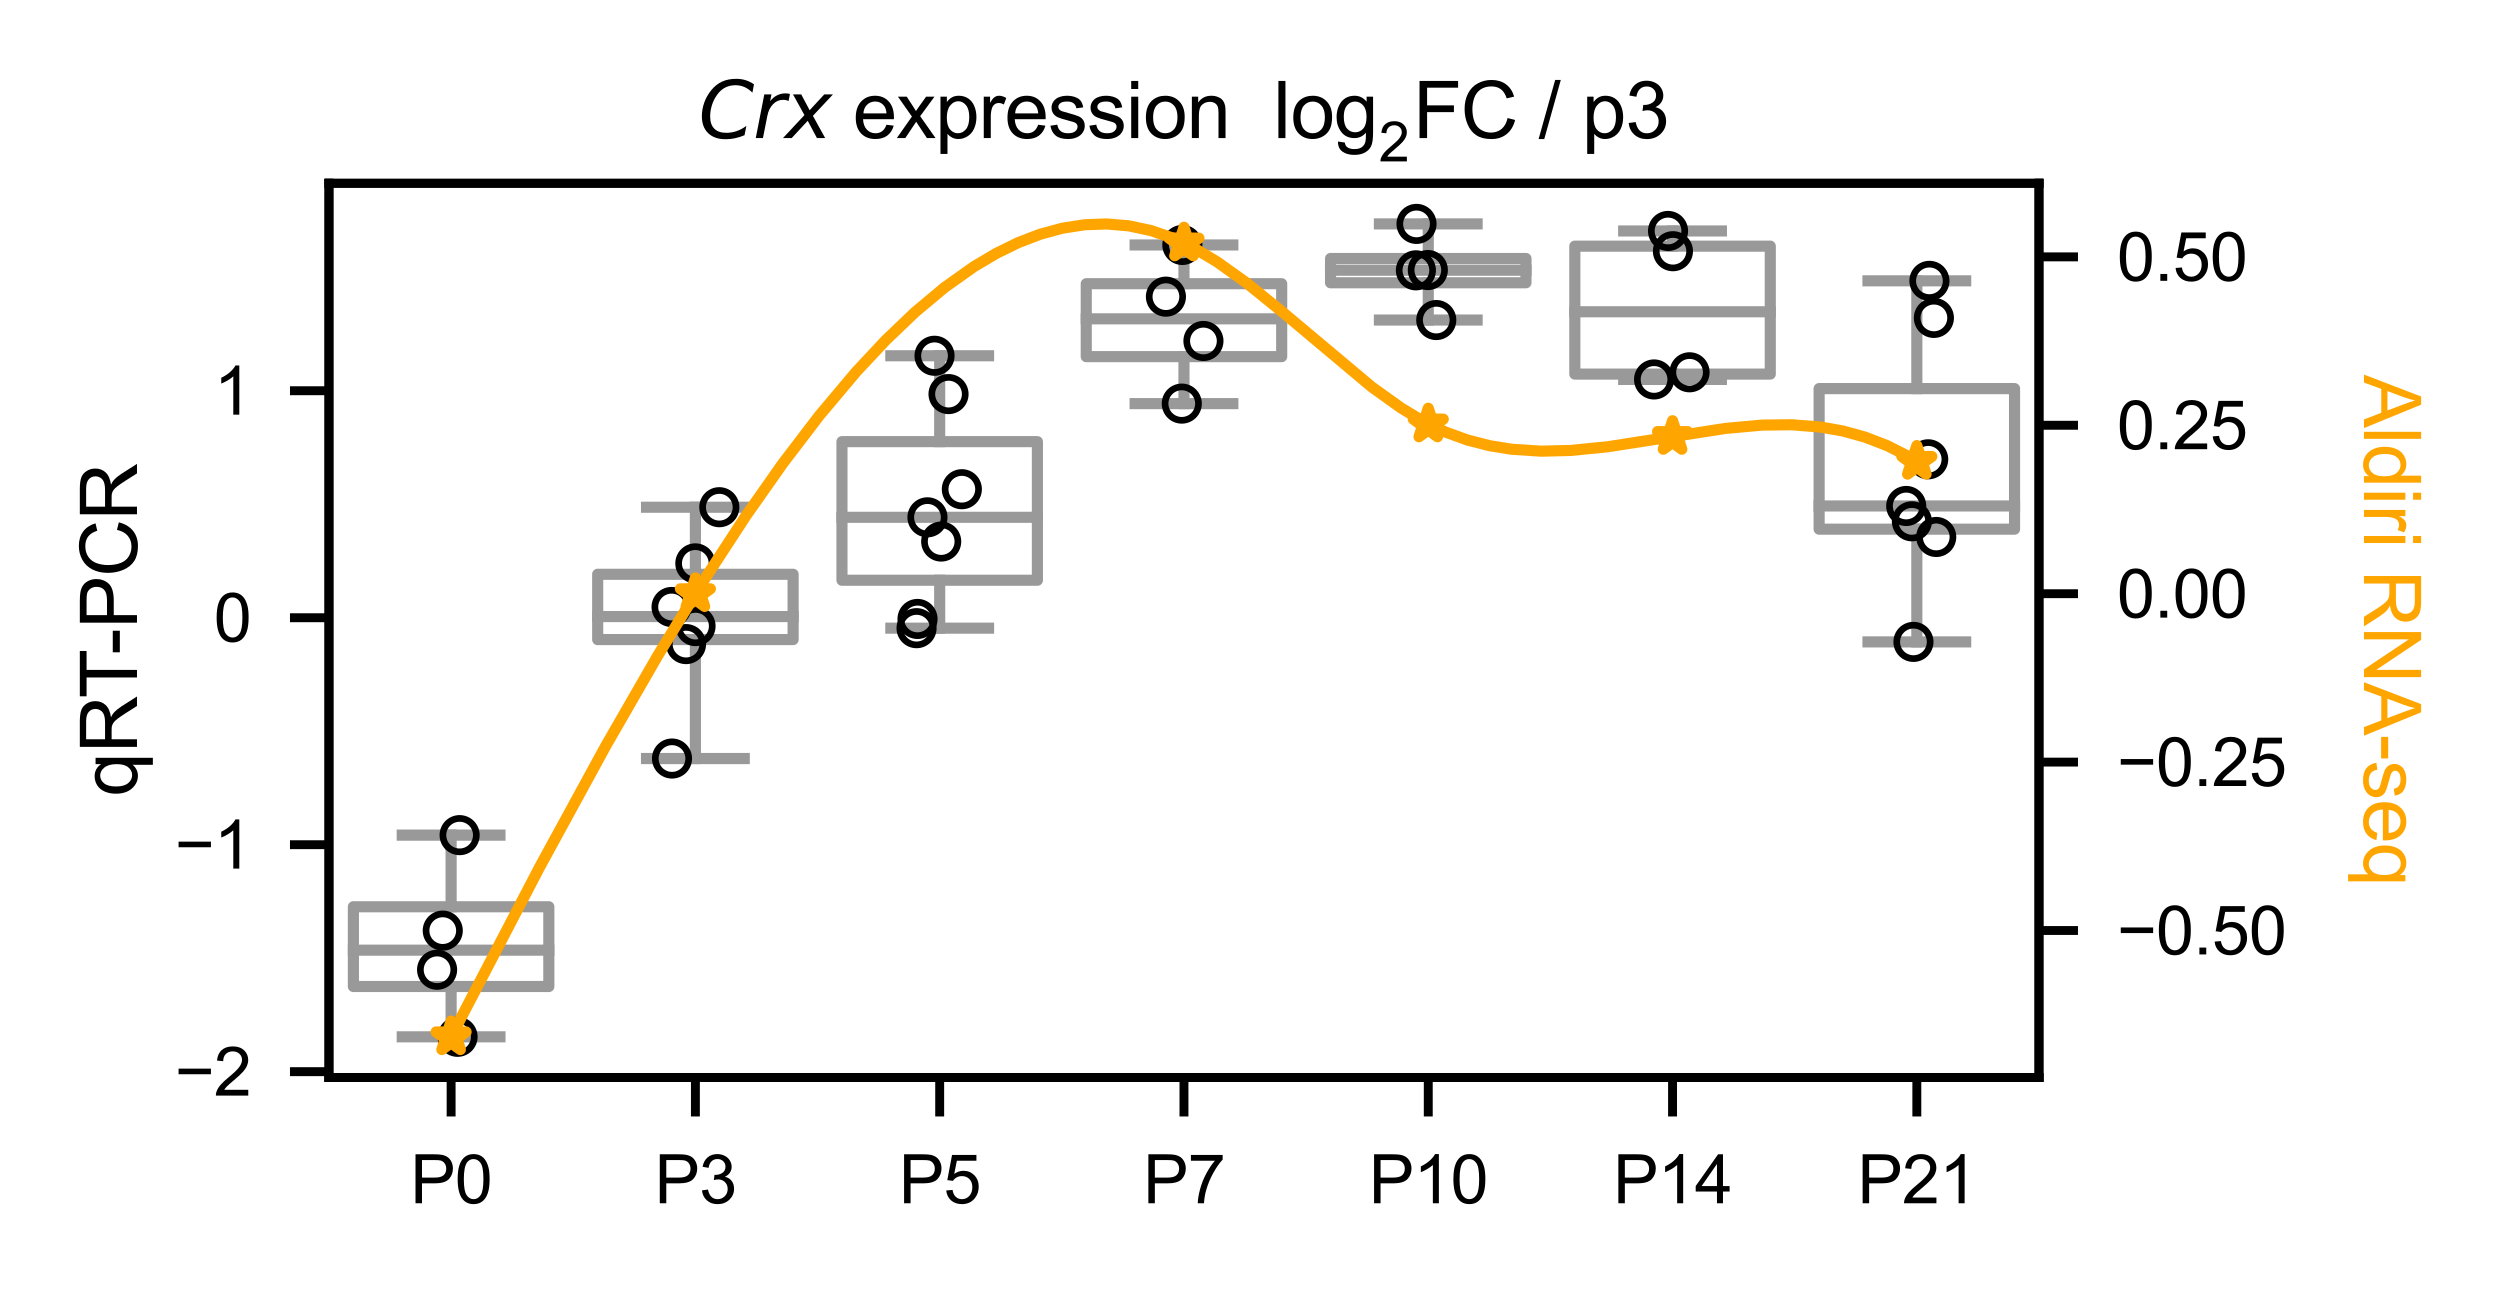 <?xml version="1.0" encoding="utf-8" standalone="no"?>
<!DOCTYPE svg PUBLIC "-//W3C//DTD SVG 1.1//EN"
  "http://www.w3.org/Graphics/SVG/1.1/DTD/svg11.dtd">
<svg xmlns:xlink="http://www.w3.org/1999/xlink" width="224.4pt" height="116.4pt" viewBox="0 0 224.4 116.4" xmlns="http://www.w3.org/2000/svg" version="1.1">
 <defs>
  <style type="text/css">*{stroke-linejoin: round; stroke-linecap: butt}</style>
 </defs>
 <g id="figure_1">
  <g id="patch_1">
   <path d="M 0 116.4 
L 224.4 116.4 
L 224.4 0 
L 0 0 
z
" style="fill: #ffffff"/>
  </g>
  <g id="axes_1">
   <g id="patch_2">
    <path d="M 29.528 96.712 
L 183.019 96.712 
L 183.019 16.45 
L 29.528 16.45 
z
" style="fill: #ffffff"/>
   </g>
   <g id="patch_3">
    <path d="M 31.721 88.55 
L 49.262 88.55 
L 49.262 81.39 
L 31.721 81.39 
L 31.721 88.55 
z
" clip-path="url(#pfcc01d425e)" style="fill: #ffffff; stroke: #999999; stroke-linejoin: miter"/>
   </g>
   <g id="patch_4">
    <path d="M 53.648 57.41 
L 71.19 57.41 
L 71.19 51.548 
L 53.648 51.548 
L 53.648 57.41 
z
" clip-path="url(#pfcc01d425e)" style="fill: #ffffff; stroke: #999999; stroke-linejoin: miter"/>
   </g>
   <g id="patch_5">
    <path d="M 75.575 52.083 
L 93.117 52.083 
L 93.117 39.643 
L 75.575 39.643 
L 75.575 52.083 
z
" clip-path="url(#pfcc01d425e)" style="fill: #ffffff; stroke: #999999; stroke-linejoin: miter"/>
   </g>
   <g id="patch_6">
    <path d="M 97.502 32.012 
L 115.044 32.012 
L 115.044 25.467 
L 97.502 25.467 
L 97.502 32.012 
z
" clip-path="url(#pfcc01d425e)" style="fill: #ffffff; stroke: #999999; stroke-linejoin: miter"/>
   </g>
   <g id="patch_7">
    <path d="M 119.43 25.381 
L 136.971 25.381 
L 136.971 23.204 
L 119.43 23.204 
L 119.43 25.381 
z
" clip-path="url(#pfcc01d425e)" style="fill: #ffffff; stroke: #999999; stroke-linejoin: miter"/>
   </g>
   <g id="patch_8">
    <path d="M 141.357 33.578 
L 158.899 33.578 
L 158.899 22.094 
L 141.357 22.094 
L 141.357 33.578 
z
" clip-path="url(#pfcc01d425e)" style="fill: #ffffff; stroke: #999999; stroke-linejoin: miter"/>
   </g>
   <g id="patch_9">
    <path d="M 163.284 47.496 
L 180.826 47.496 
L 180.826 34.881 
L 163.284 34.881 
L 163.284 47.496 
z
" clip-path="url(#pfcc01d425e)" style="fill: #ffffff; stroke: #999999; stroke-linejoin: miter"/>
   </g>
   <g id="matplotlib.axis_1">
    <g id="xtick_1">
     <g id="line2d_1">
      <defs>
       <path id="m97a12ed0f7" d="M 0 0 
L 0 3.5 
" style="stroke: #000000; stroke-width: 0.8"/>
      </defs>
      <g>
       <use xlink:href="#m97a12ed0f7" x="40.492" y="96.712" style="stroke: #000000; stroke-width: 0.8"/>
      </g>
     </g>
     <g id="text_1">
      <!-- P0 -->
      <g transform="translate(36.822 108.007) scale(0.06 -0.06)">
       <defs>
        <path id="ArialMT-50" d="M 494 0 
L 494 4581 
L 2222 4581 
Q 2678 4581 2919 4538 
Q 3256 4481 3484 4323 
Q 3713 4166 3852 3881 
Q 3991 3597 3991 3256 
Q 3991 2672 3619 2267 
Q 3247 1863 2275 1863 
L 1100 1863 
L 1100 0 
L 494 0 
z
M 1100 2403 
L 2284 2403 
Q 2872 2403 3119 2622 
Q 3366 2841 3366 3238 
Q 3366 3525 3220 3729 
Q 3075 3934 2838 4000 
Q 2684 4041 2272 4041 
L 1100 4041 
L 1100 2403 
z
" transform="scale(0.016)"/>
        <path id="ArialMT-30" d="M 266 2259 
Q 266 3072 433 3567 
Q 600 4063 929 4331 
Q 1259 4600 1759 4600 
Q 2128 4600 2406 4451 
Q 2684 4303 2865 4023 
Q 3047 3744 3150 3342 
Q 3253 2941 3253 2259 
Q 3253 1453 3087 958 
Q 2922 463 2592 192 
Q 2263 -78 1759 -78 
Q 1097 -78 719 397 
Q 266 969 266 2259 
z
M 844 2259 
Q 844 1131 1108 757 
Q 1372 384 1759 384 
Q 2147 384 2411 759 
Q 2675 1134 2675 2259 
Q 2675 3391 2411 3762 
Q 2147 4134 1753 4134 
Q 1366 4134 1134 3806 
Q 844 3388 844 2259 
z
" transform="scale(0.016)"/>
       </defs>
       <use xlink:href="#ArialMT-50"/>
       <use xlink:href="#ArialMT-30" x="66.699"/>
      </g>
     </g>
    </g>
    <g id="xtick_2">
     <g id="line2d_2">
      <g>
       <use xlink:href="#m97a12ed0f7" x="62.419" y="96.712" style="stroke: #000000; stroke-width: 0.8"/>
      </g>
     </g>
     <g id="text_2">
      <!-- P3 -->
      <g transform="translate(58.749 108.007) scale(0.06 -0.06)">
       <defs>
        <path id="ArialMT-33" d="M 269 1209 
L 831 1284 
Q 928 806 1161 595 
Q 1394 384 1728 384 
Q 2125 384 2398 659 
Q 2672 934 2672 1341 
Q 2672 1728 2419 1979 
Q 2166 2231 1775 2231 
Q 1616 2231 1378 2169 
L 1441 2663 
Q 1497 2656 1531 2656 
Q 1891 2656 2178 2843 
Q 2466 3031 2466 3422 
Q 2466 3731 2256 3934 
Q 2047 4138 1716 4138 
Q 1388 4138 1169 3931 
Q 950 3725 888 3313 
L 325 3413 
Q 428 3978 793 4289 
Q 1159 4600 1703 4600 
Q 2078 4600 2393 4439 
Q 2709 4278 2876 4000 
Q 3044 3722 3044 3409 
Q 3044 3113 2884 2869 
Q 2725 2625 2413 2481 
Q 2819 2388 3044 2092 
Q 3269 1797 3269 1353 
Q 3269 753 2831 336 
Q 2394 -81 1725 -81 
Q 1122 -81 723 278 
Q 325 638 269 1209 
z
" transform="scale(0.016)"/>
       </defs>
       <use xlink:href="#ArialMT-50"/>
       <use xlink:href="#ArialMT-33" x="66.699"/>
      </g>
     </g>
    </g>
    <g id="xtick_3">
     <g id="line2d_3">
      <g>
       <use xlink:href="#m97a12ed0f7" x="84.346" y="96.712" style="stroke: #000000; stroke-width: 0.8"/>
      </g>
     </g>
     <g id="text_3">
      <!-- P5 -->
      <g transform="translate(80.677 108.007) scale(0.06 -0.06)">
       <defs>
        <path id="ArialMT-35" d="M 266 1200 
L 856 1250 
Q 922 819 1161 601 
Q 1400 384 1738 384 
Q 2144 384 2425 690 
Q 2706 997 2706 1503 
Q 2706 1984 2436 2262 
Q 2166 2541 1728 2541 
Q 1456 2541 1237 2417 
Q 1019 2294 894 2097 
L 366 2166 
L 809 4519 
L 3088 4519 
L 3088 3981 
L 1259 3981 
L 1013 2750 
Q 1425 3038 1878 3038 
Q 2478 3038 2890 2622 
Q 3303 2206 3303 1553 
Q 3303 931 2941 478 
Q 2500 -78 1738 -78 
Q 1113 -78 717 272 
Q 322 622 266 1200 
z
" transform="scale(0.016)"/>
       </defs>
       <use xlink:href="#ArialMT-50"/>
       <use xlink:href="#ArialMT-35" x="66.699"/>
      </g>
     </g>
    </g>
    <g id="xtick_4">
     <g id="line2d_4">
      <g>
       <use xlink:href="#m97a12ed0f7" x="106.273" y="96.712" style="stroke: #000000; stroke-width: 0.8"/>
      </g>
     </g>
     <g id="text_4">
      <!-- P7 -->
      <g transform="translate(102.604 108.007) scale(0.06 -0.06)">
       <defs>
        <path id="ArialMT-37" d="M 303 3981 
L 303 4522 
L 3269 4522 
L 3269 4084 
Q 2831 3619 2401 2847 
Q 1972 2075 1738 1259 
Q 1569 684 1522 0 
L 944 0 
Q 953 541 1156 1306 
Q 1359 2072 1739 2783 
Q 2119 3494 2547 3981 
L 303 3981 
z
" transform="scale(0.016)"/>
       </defs>
       <use xlink:href="#ArialMT-50"/>
       <use xlink:href="#ArialMT-37" x="66.699"/>
      </g>
     </g>
    </g>
    <g id="xtick_5">
     <g id="line2d_5">
      <g>
       <use xlink:href="#m97a12ed0f7" x="128.201" y="96.712" style="stroke: #000000; stroke-width: 0.8"/>
      </g>
     </g>
     <g id="text_5">
      <!-- P10 -->
      <g transform="translate(122.863 108.007) scale(0.06 -0.06)">
       <defs>
        <path id="ArialMT-31" d="M 2384 0 
L 1822 0 
L 1822 3584 
Q 1619 3391 1289 3197 
Q 959 3003 697 2906 
L 697 3450 
Q 1169 3672 1522 3987 
Q 1875 4303 2022 4600 
L 2384 4600 
L 2384 0 
z
" transform="scale(0.016)"/>
       </defs>
       <use xlink:href="#ArialMT-50"/>
       <use xlink:href="#ArialMT-31" x="66.699"/>
       <use xlink:href="#ArialMT-30" x="122.314"/>
      </g>
     </g>
    </g>
    <g id="xtick_6">
     <g id="line2d_6">
      <g>
       <use xlink:href="#m97a12ed0f7" x="150.128" y="96.712" style="stroke: #000000; stroke-width: 0.8"/>
      </g>
     </g>
     <g id="text_6">
      <!-- P14 -->
      <g transform="translate(144.79 108.007) scale(0.06 -0.06)">
       <defs>
        <path id="ArialMT-34" d="M 2069 0 
L 2069 1097 
L 81 1097 
L 81 1613 
L 2172 4581 
L 2631 4581 
L 2631 1613 
L 3250 1613 
L 3250 1097 
L 2631 1097 
L 2631 0 
L 2069 0 
z
M 2069 1613 
L 2069 3678 
L 634 1613 
L 2069 1613 
z
" transform="scale(0.016)"/>
       </defs>
       <use xlink:href="#ArialMT-50"/>
       <use xlink:href="#ArialMT-31" x="66.699"/>
       <use xlink:href="#ArialMT-34" x="122.314"/>
      </g>
     </g>
    </g>
    <g id="xtick_7">
     <g id="line2d_7">
      <g>
       <use xlink:href="#m97a12ed0f7" x="172.055" y="96.712" style="stroke: #000000; stroke-width: 0.8"/>
      </g>
     </g>
     <g id="text_7">
      <!-- P21 -->
      <g transform="translate(166.717 108.007) scale(0.06 -0.06)">
       <defs>
        <path id="ArialMT-32" d="M 3222 541 
L 3222 0 
L 194 0 
Q 188 203 259 391 
Q 375 700 629 1000 
Q 884 1300 1366 1694 
Q 2113 2306 2375 2664 
Q 2638 3022 2638 3341 
Q 2638 3675 2398 3904 
Q 2159 4134 1775 4134 
Q 1369 4134 1125 3890 
Q 881 3647 878 3216 
L 300 3275 
Q 359 3922 746 4261 
Q 1134 4600 1788 4600 
Q 2447 4600 2831 4234 
Q 3216 3869 3216 3328 
Q 3216 3053 3103 2787 
Q 2991 2522 2730 2228 
Q 2469 1934 1863 1422 
Q 1356 997 1212 845 
Q 1069 694 975 541 
L 3222 541 
z
" transform="scale(0.016)"/>
       </defs>
       <use xlink:href="#ArialMT-50"/>
       <use xlink:href="#ArialMT-32" x="66.699"/>
       <use xlink:href="#ArialMT-31" x="122.314"/>
      </g>
     </g>
    </g>
   </g>
   <g id="matplotlib.axis_2">
    <g id="ytick_1">
     <g id="line2d_8">
      <defs>
       <path id="m5be7721375" d="M 0 0 
L -3.5 0 
" style="stroke: #000000; stroke-width: 0.8"/>
      </defs>
      <g>
       <use xlink:href="#m5be7721375" x="29.528" y="96.193" style="stroke: #000000; stroke-width: 0.8"/>
      </g>
     </g>
     <g id="text_8">
      <!-- −2 -->
      <g transform="translate(15.687 98.341) scale(0.06 -0.06)">
       <defs>
        <path id="ArialMT-2212" d="M 3381 1997 
L 356 1997 
L 356 2522 
L 3381 2522 
L 3381 1997 
z
" transform="scale(0.016)"/>
       </defs>
       <use xlink:href="#ArialMT-2212"/>
       <use xlink:href="#ArialMT-32" x="58.398"/>
      </g>
     </g>
    </g>
    <g id="ytick_2">
     <g id="line2d_9">
      <g>
       <use xlink:href="#m5be7721375" x="29.528" y="75.82" style="stroke: #000000; stroke-width: 0.8"/>
      </g>
     </g>
     <g id="text_9">
      <!-- −1 -->
      <g transform="translate(15.687 77.967) scale(0.06 -0.06)">
       <use xlink:href="#ArialMT-2212"/>
       <use xlink:href="#ArialMT-31" x="58.398"/>
      </g>
     </g>
    </g>
    <g id="ytick_3">
     <g id="line2d_10">
      <g>
       <use xlink:href="#m5be7721375" x="29.528" y="55.446" style="stroke: #000000; stroke-width: 0.8"/>
      </g>
     </g>
     <g id="text_10">
      <!-- 0 -->
      <g transform="translate(19.191 57.594) scale(0.06 -0.06)">
       <use xlink:href="#ArialMT-30"/>
      </g>
     </g>
    </g>
    <g id="ytick_4">
     <g id="line2d_11">
      <g>
       <use xlink:href="#m5be7721375" x="29.528" y="35.073" style="stroke: #000000; stroke-width: 0.8"/>
      </g>
     </g>
     <g id="text_11">
      <!-- 1 -->
      <g transform="translate(19.191 37.22) scale(0.06 -0.06)">
       <use xlink:href="#ArialMT-31"/>
      </g>
     </g>
    </g>
    <g id="text_12">
     <!-- qRT-PCR -->
     <g transform="translate(12.296 71.494) rotate(-90) scale(0.07 -0.07)">
      <defs>
       <path id="ArialMT-71" d="M 2538 -1272 
L 2538 353 
Q 2406 169 2170 47 
Q 1934 -75 1669 -75 
Q 1078 -75 651 397 
Q 225 869 225 1691 
Q 225 2191 398 2587 
Q 572 2984 901 3189 
Q 1231 3394 1625 3394 
Q 2241 3394 2594 2875 
L 2594 3319 
L 3100 3319 
L 3100 -1272 
L 2538 -1272 
z
M 803 1669 
Q 803 1028 1072 708 
Q 1341 388 1716 388 
Q 2075 388 2334 692 
Q 2594 997 2594 1619 
Q 2594 2281 2320 2615 
Q 2047 2950 1678 2950 
Q 1313 2950 1058 2639 
Q 803 2328 803 1669 
z
" transform="scale(0.016)"/>
       <path id="ArialMT-52" d="M 503 0 
L 503 4581 
L 2534 4581 
Q 3147 4581 3465 4457 
Q 3784 4334 3975 4021 
Q 4166 3709 4166 3331 
Q 4166 2844 3850 2509 
Q 3534 2175 2875 2084 
Q 3116 1969 3241 1856 
Q 3506 1613 3744 1247 
L 4541 0 
L 3778 0 
L 3172 953 
Q 2906 1366 2734 1584 
Q 2563 1803 2427 1890 
Q 2291 1978 2150 2013 
Q 2047 2034 1813 2034 
L 1109 2034 
L 1109 0 
L 503 0 
z
M 1109 2559 
L 2413 2559 
Q 2828 2559 3062 2645 
Q 3297 2731 3419 2920 
Q 3541 3109 3541 3331 
Q 3541 3656 3305 3865 
Q 3069 4075 2559 4075 
L 1109 4075 
L 1109 2559 
z
" transform="scale(0.016)"/>
       <path id="ArialMT-54" d="M 1659 0 
L 1659 4041 
L 150 4041 
L 150 4581 
L 3781 4581 
L 3781 4041 
L 2266 4041 
L 2266 0 
L 1659 0 
z
" transform="scale(0.016)"/>
       <path id="ArialMT-2d" d="M 203 1375 
L 203 1941 
L 1931 1941 
L 1931 1375 
L 203 1375 
z
" transform="scale(0.016)"/>
       <path id="ArialMT-43" d="M 3763 1606 
L 4369 1453 
Q 4178 706 3683 314 
Q 3188 -78 2472 -78 
Q 1731 -78 1267 223 
Q 803 525 561 1097 
Q 319 1669 319 2325 
Q 319 3041 592 3573 
Q 866 4106 1370 4382 
Q 1875 4659 2481 4659 
Q 3169 4659 3637 4309 
Q 4106 3959 4291 3325 
L 3694 3184 
Q 3534 3684 3231 3912 
Q 2928 4141 2469 4141 
Q 1941 4141 1586 3887 
Q 1231 3634 1087 3207 
Q 944 2781 944 2328 
Q 944 1744 1114 1308 
Q 1284 872 1643 656 
Q 2003 441 2422 441 
Q 2931 441 3284 734 
Q 3638 1028 3763 1606 
z
" transform="scale(0.016)"/>
      </defs>
      <use xlink:href="#ArialMT-71"/>
      <use xlink:href="#ArialMT-52" x="55.615"/>
      <use xlink:href="#ArialMT-54" x="126.082"/>
      <use xlink:href="#ArialMT-2d" x="181.666"/>
      <use xlink:href="#ArialMT-50" x="214.967"/>
      <use xlink:href="#ArialMT-43" x="281.666"/>
      <use xlink:href="#ArialMT-52" x="353.883"/>
     </g>
    </g>
   </g>
   <g id="line2d_12">
    <path d="M 40.492 88.55 
L 40.492 93.064 
" clip-path="url(#pfcc01d425e)" style="fill: none; stroke: #999999; stroke-linecap: square"/>
   </g>
   <g id="line2d_13">
    <path d="M 40.492 81.39 
L 40.492 74.962 
" clip-path="url(#pfcc01d425e)" style="fill: none; stroke: #999999; stroke-linecap: square"/>
   </g>
   <g id="line2d_14">
    <path d="M 36.106 93.064 
L 44.877 93.064 
" clip-path="url(#pfcc01d425e)" style="fill: none; stroke: #999999; stroke-linecap: square"/>
   </g>
   <g id="line2d_15">
    <path d="M 36.106 74.962 
L 44.877 74.962 
" clip-path="url(#pfcc01d425e)" style="fill: none; stroke: #999999; stroke-linecap: square"/>
   </g>
   <g id="line2d_16"/>
   <g id="line2d_17">
    <path d="M 62.419 57.41 
L 62.419 68.086 
" clip-path="url(#pfcc01d425e)" style="fill: none; stroke: #999999; stroke-linecap: square"/>
   </g>
   <g id="line2d_18">
    <path d="M 62.419 51.548 
L 62.419 45.527 
" clip-path="url(#pfcc01d425e)" style="fill: none; stroke: #999999; stroke-linecap: square"/>
   </g>
   <g id="line2d_19">
    <path d="M 58.033 68.086 
L 66.804 68.086 
" clip-path="url(#pfcc01d425e)" style="fill: none; stroke: #999999; stroke-linecap: square"/>
   </g>
   <g id="line2d_20">
    <path d="M 58.033 45.527 
L 66.804 45.527 
" clip-path="url(#pfcc01d425e)" style="fill: none; stroke: #999999; stroke-linecap: square"/>
   </g>
   <g id="line2d_21"/>
   <g id="line2d_22">
    <path d="M 84.346 52.083 
L 84.346 56.385 
" clip-path="url(#pfcc01d425e)" style="fill: none; stroke: #999999; stroke-linecap: square"/>
   </g>
   <g id="line2d_23">
    <path d="M 84.346 39.643 
L 84.346 31.934 
" clip-path="url(#pfcc01d425e)" style="fill: none; stroke: #999999; stroke-linecap: square"/>
   </g>
   <g id="line2d_24">
    <path d="M 79.961 56.385 
L 88.731 56.385 
" clip-path="url(#pfcc01d425e)" style="fill: none; stroke: #999999; stroke-linecap: square"/>
   </g>
   <g id="line2d_25">
    <path d="M 79.961 31.934 
L 88.731 31.934 
" clip-path="url(#pfcc01d425e)" style="fill: none; stroke: #999999; stroke-linecap: square"/>
   </g>
   <g id="line2d_26"/>
   <g id="line2d_27">
    <path d="M 106.273 32.012 
L 106.273 36.228 
" clip-path="url(#pfcc01d425e)" style="fill: none; stroke: #999999; stroke-linecap: square"/>
   </g>
   <g id="line2d_28">
    <path d="M 106.273 25.467 
L 106.273 21.987 
" clip-path="url(#pfcc01d425e)" style="fill: none; stroke: #999999; stroke-linecap: square"/>
   </g>
   <g id="line2d_29">
    <path d="M 101.888 36.228 
L 110.659 36.228 
" clip-path="url(#pfcc01d425e)" style="fill: none; stroke: #999999; stroke-linecap: square"/>
   </g>
   <g id="line2d_30">
    <path d="M 101.888 21.987 
L 110.659 21.987 
" clip-path="url(#pfcc01d425e)" style="fill: none; stroke: #999999; stroke-linecap: square"/>
   </g>
   <g id="line2d_31"/>
   <g id="line2d_32">
    <path d="M 128.201 25.381 
L 128.201 28.727 
" clip-path="url(#pfcc01d425e)" style="fill: none; stroke: #999999; stroke-linecap: square"/>
   </g>
   <g id="line2d_33">
    <path d="M 128.201 23.204 
L 128.201 20.098 
" clip-path="url(#pfcc01d425e)" style="fill: none; stroke: #999999; stroke-linecap: square"/>
   </g>
   <g id="line2d_34">
    <path d="M 123.815 28.727 
L 132.586 28.727 
" clip-path="url(#pfcc01d425e)" style="fill: none; stroke: #999999; stroke-linecap: square"/>
   </g>
   <g id="line2d_35">
    <path d="M 123.815 20.098 
L 132.586 20.098 
" clip-path="url(#pfcc01d425e)" style="fill: none; stroke: #999999; stroke-linecap: square"/>
   </g>
   <g id="line2d_36"/>
   <g id="line2d_37">
    <path d="M 150.128 33.578 
L 150.128 34.06 
" clip-path="url(#pfcc01d425e)" style="fill: none; stroke: #999999; stroke-linecap: square"/>
   </g>
   <g id="line2d_38">
    <path d="M 150.128 22.094 
L 150.128 20.731 
" clip-path="url(#pfcc01d425e)" style="fill: none; stroke: #999999; stroke-linecap: square"/>
   </g>
   <g id="line2d_39">
    <path d="M 145.742 34.06 
L 154.513 34.06 
" clip-path="url(#pfcc01d425e)" style="fill: none; stroke: #999999; stroke-linecap: square"/>
   </g>
   <g id="line2d_40">
    <path d="M 145.742 20.731 
L 154.513 20.731 
" clip-path="url(#pfcc01d425e)" style="fill: none; stroke: #999999; stroke-linecap: square"/>
   </g>
   <g id="line2d_41"/>
   <g id="line2d_42">
    <path d="M 172.055 47.496 
L 172.055 57.616 
" clip-path="url(#pfcc01d425e)" style="fill: none; stroke: #999999; stroke-linecap: square"/>
   </g>
   <g id="line2d_43">
    <path d="M 172.055 34.881 
L 172.055 25.21 
" clip-path="url(#pfcc01d425e)" style="fill: none; stroke: #999999; stroke-linecap: square"/>
   </g>
   <g id="line2d_44">
    <path d="M 167.67 57.616 
L 176.44 57.616 
" clip-path="url(#pfcc01d425e)" style="fill: none; stroke: #999999; stroke-linecap: square"/>
   </g>
   <g id="line2d_45">
    <path d="M 167.67 25.21 
L 176.44 25.21 
" clip-path="url(#pfcc01d425e)" style="fill: none; stroke: #999999; stroke-linecap: square"/>
   </g>
   <g id="line2d_46"/>
   <g id="line2d_47">
    <path d="M 31.721 85.289 
L 49.262 85.289 
" clip-path="url(#pfcc01d425e)" style="fill: none; stroke: #999999; stroke-linecap: square"/>
   </g>
   <g id="line2d_48">
    <path d="M 53.648 55.341 
L 71.19 55.341 
" clip-path="url(#pfcc01d425e)" style="fill: none; stroke: #999999; stroke-linecap: square"/>
   </g>
   <g id="line2d_49">
    <path d="M 75.575 46.435 
L 93.117 46.435 
" clip-path="url(#pfcc01d425e)" style="fill: none; stroke: #999999; stroke-linecap: square"/>
   </g>
   <g id="line2d_50">
    <path d="M 97.502 28.617 
L 115.044 28.617 
" clip-path="url(#pfcc01d425e)" style="fill: none; stroke: #999999; stroke-linecap: square"/>
   </g>
   <g id="line2d_51">
    <path d="M 119.43 24.253 
L 136.971 24.253 
" clip-path="url(#pfcc01d425e)" style="fill: none; stroke: #999999; stroke-linecap: square"/>
   </g>
   <g id="line2d_52">
    <path d="M 141.357 27.983 
L 158.899 27.983 
" clip-path="url(#pfcc01d425e)" style="fill: none; stroke: #999999; stroke-linecap: square"/>
   </g>
   <g id="line2d_53">
    <path d="M 163.284 45.417 
L 180.826 45.417 
" clip-path="url(#pfcc01d425e)" style="fill: none; stroke: #999999; stroke-linecap: square"/>
   </g>
   <g id="patch_10">
    <path d="M 29.528 96.712 
L 29.528 16.45 
" style="fill: none; stroke: #000000; stroke-width: 0.8; stroke-linejoin: miter; stroke-linecap: square"/>
   </g>
   <g id="patch_11">
    <path d="M 183.019 96.712 
L 183.019 16.45 
" style="fill: none; stroke: #000000; stroke-width: 0.8; stroke-linejoin: miter; stroke-linecap: square"/>
   </g>
   <g id="patch_12">
    <path d="M 29.528 96.712 
L 183.019 96.712 
" style="fill: none; stroke: #000000; stroke-width: 0.8; stroke-linejoin: miter; stroke-linecap: square"/>
   </g>
   <g id="patch_13">
    <path d="M 29.528 16.45 
L 183.019 16.45 
" style="fill: none; stroke: #000000; stroke-width: 0.8; stroke-linejoin: miter; stroke-linecap: square"/>
   </g>
   <g id="PathCollection_1">
    <defs>
     <path id="C0_0_fa7afa9167" d="M 0 1.5 
C 0.398 1.5 0.779 1.342 1.061 1.061 
C 1.342 0.779 1.5 0.398 1.5 -0 
C 1.5 -0.398 1.342 -0.779 1.061 -1.061 
C 0.779 -1.342 0.398 -1.5 0 -1.5 
C -0.398 -1.5 -0.779 -1.342 -1.061 -1.061 
C -1.342 -0.779 -1.5 -0.398 -1.5 0 
C -1.5 0.398 -1.342 0.779 -1.061 1.061 
C -0.779 1.342 -0.398 1.5 0 1.5 
z
"/>
    </defs>
    <g clip-path="url(#pfcc01d425e)">
     <use xlink:href="#C0_0_fa7afa9167" x="41.07" y="93.064" style="fill: none; stroke: #000000; stroke-width: 0.6"/>
    </g>
    <g clip-path="url(#pfcc01d425e)">
     <use xlink:href="#C0_0_fa7afa9167" x="39.742" y="83.533" style="fill: none; stroke: #000000; stroke-width: 0.6"/>
    </g>
    <g clip-path="url(#pfcc01d425e)">
     <use xlink:href="#C0_0_fa7afa9167" x="39.233" y="87.045" style="fill: none; stroke: #000000; stroke-width: 0.6"/>
    </g>
    <g clip-path="url(#pfcc01d425e)">
     <use xlink:href="#C0_0_fa7afa9167" x="41.256" y="74.962" style="fill: none; stroke: #000000; stroke-width: 0.6"/>
    </g>
   </g>
   <g id="PathCollection_2">
    <defs>
     <path id="C1_0_bff89dbbb6" d="M 0 1.5 
C 0.398 1.5 0.779 1.342 1.061 1.061 
C 1.342 0.779 1.5 0.398 1.5 -0 
C 1.5 -0.398 1.342 -0.779 1.061 -1.061 
C 0.779 -1.342 0.398 -1.5 0 -1.5 
C -0.398 -1.5 -0.779 -1.342 -1.061 -1.061 
C -1.342 -0.779 -1.5 -0.398 -1.5 0 
C -1.5 0.398 -1.342 0.779 -1.061 1.061 
C -0.779 1.342 -0.398 1.5 0 1.5 
z
"/>
    </defs>
    <g clip-path="url(#pfcc01d425e)">
     <use xlink:href="#C1_0_bff89dbbb6" x="62.432" y="56.199" style="fill: none; stroke: #000000; stroke-width: 0.6"/>
    </g>
    <g clip-path="url(#pfcc01d425e)">
     <use xlink:href="#C1_0_bff89dbbb6" x="61.579" y="57.814" style="fill: none; stroke: #000000; stroke-width: 0.6"/>
    </g>
    <g clip-path="url(#pfcc01d425e)">
     <use xlink:href="#C1_0_bff89dbbb6" x="64.566" y="45.527" style="fill: none; stroke: #000000; stroke-width: 0.6"/>
    </g>
    <g clip-path="url(#pfcc01d425e)">
     <use xlink:href="#C1_0_bff89dbbb6" x="60.28" y="54.484" style="fill: none; stroke: #000000; stroke-width: 0.6"/>
    </g>
    <g clip-path="url(#pfcc01d425e)">
     <use xlink:href="#C1_0_bff89dbbb6" x="60.319" y="68.086" style="fill: none; stroke: #000000; stroke-width: 0.6"/>
    </g>
    <g clip-path="url(#pfcc01d425e)">
     <use xlink:href="#C1_0_bff89dbbb6" x="62.414" y="50.569" style="fill: none; stroke: #000000; stroke-width: 0.6"/>
    </g>
   </g>
   <g id="PathCollection_3">
    <defs>
     <path id="C2_0_066b9e21b5" d="M 0 1.5 
C 0.398 1.5 0.779 1.342 1.061 1.061 
C 1.342 0.779 1.5 0.398 1.5 -0 
C 1.5 -0.398 1.342 -0.779 1.061 -1.061 
C 0.779 -1.342 0.398 -1.5 0 -1.5 
C -0.398 -1.5 -0.779 -1.342 -1.061 -1.061 
C -1.342 -0.779 -1.5 -0.398 -1.5 0 
C -1.5 0.398 -1.342 0.779 -1.061 1.061 
C -0.779 1.342 -0.398 1.5 0 1.5 
z
"/>
    </defs>
    <g clip-path="url(#pfcc01d425e)">
     <use xlink:href="#C2_0_066b9e21b5" x="82.27" y="56.385" style="fill: none; stroke: #000000; stroke-width: 0.6"/>
    </g>
    <g clip-path="url(#pfcc01d425e)">
     <use xlink:href="#C2_0_066b9e21b5" x="84.481" y="48.609" style="fill: none; stroke: #000000; stroke-width: 0.6"/>
    </g>
    <g clip-path="url(#pfcc01d425e)">
     <use xlink:href="#C2_0_066b9e21b5" x="82.357" y="55.557" style="fill: none; stroke: #000000; stroke-width: 0.6"/>
    </g>
    <g clip-path="url(#pfcc01d425e)">
     <use xlink:href="#C2_0_066b9e21b5" x="83.883" y="31.934" style="fill: none; stroke: #000000; stroke-width: 0.6"/>
    </g>
    <g clip-path="url(#pfcc01d425e)">
     <use xlink:href="#C2_0_066b9e21b5" x="85.14" y="35.374" style="fill: none; stroke: #000000; stroke-width: 0.6"/>
    </g>
    <g clip-path="url(#pfcc01d425e)">
     <use xlink:href="#C2_0_066b9e21b5" x="83.249" y="46.435" style="fill: none; stroke: #000000; stroke-width: 0.6"/>
    </g>
    <g clip-path="url(#pfcc01d425e)">
     <use xlink:href="#C2_0_066b9e21b5" x="86.335" y="43.912" style="fill: none; stroke: #000000; stroke-width: 0.6"/>
    </g>
   </g>
   <g id="PathCollection_4">
    <defs>
     <path id="C3_0_7bd47a10bf" d="M 0 1.5 
C 0.398 1.5 0.779 1.342 1.061 1.061 
C 1.342 0.779 1.5 0.398 1.5 -0 
C 1.5 -0.398 1.342 -0.779 1.061 -1.061 
C 0.779 -1.342 0.398 -1.5 0 -1.5 
C -0.398 -1.5 -0.779 -1.342 -1.061 -1.061 
C -1.342 -0.779 -1.5 -0.398 -1.5 0 
C -1.5 0.398 -1.342 0.779 -1.061 1.061 
C -0.779 1.342 -0.398 1.5 0 1.5 
z
"/>
    </defs>
    <g clip-path="url(#pfcc01d425e)">
     <use xlink:href="#C3_0_7bd47a10bf" x="104.653" y="26.628" style="fill: none; stroke: #000000; stroke-width: 0.6"/>
    </g>
    <g clip-path="url(#pfcc01d425e)">
     <use xlink:href="#C3_0_7bd47a10bf" x="106.128" y="21.987" style="fill: none; stroke: #000000; stroke-width: 0.6"/>
    </g>
    <g clip-path="url(#pfcc01d425e)">
     <use xlink:href="#C3_0_7bd47a10bf" x="106.077" y="36.228" style="fill: none; stroke: #000000; stroke-width: 0.6"/>
    </g>
    <g clip-path="url(#pfcc01d425e)">
     <use xlink:href="#C3_0_7bd47a10bf" x="108.021" y="30.606" style="fill: none; stroke: #000000; stroke-width: 0.6"/>
    </g>
   </g>
   <g id="PathCollection_5">
    <defs>
     <path id="C4_0_464f9d68fc" d="M 0 1.5 
C 0.398 1.5 0.779 1.342 1.061 1.061 
C 1.342 0.779 1.5 0.398 1.5 -0 
C 1.5 -0.398 1.342 -0.779 1.061 -1.061 
C 0.779 -1.342 0.398 -1.5 0 -1.5 
C -0.398 -1.5 -0.779 -1.342 -1.061 -1.061 
C -1.342 -0.779 -1.5 -0.398 -1.5 0 
C -1.5 0.398 -1.342 0.779 -1.061 1.061 
C -0.779 1.342 -0.398 1.5 0 1.5 
z
"/>
    </defs>
    <g clip-path="url(#pfcc01d425e)">
     <use xlink:href="#C4_0_464f9d68fc" x="128.919" y="28.727" style="fill: none; stroke: #000000; stroke-width: 0.6"/>
    </g>
    <g clip-path="url(#pfcc01d425e)">
     <use xlink:href="#C4_0_464f9d68fc" x="128.162" y="24.24" style="fill: none; stroke: #000000; stroke-width: 0.6"/>
    </g>
    <g clip-path="url(#pfcc01d425e)">
     <use xlink:href="#C4_0_464f9d68fc" x="127.091" y="24.265" style="fill: none; stroke: #000000; stroke-width: 0.6"/>
    </g>
    <g clip-path="url(#pfcc01d425e)">
     <use xlink:href="#C4_0_464f9d68fc" x="127.147" y="20.098" style="fill: none; stroke: #000000; stroke-width: 0.6"/>
    </g>
   </g>
   <g id="PathCollection_6">
    <defs>
     <path id="C5_0_4714890517" d="M 0 1.5 
C 0.398 1.5 0.779 1.342 1.061 1.061 
C 1.342 0.779 1.5 0.398 1.5 -0 
C 1.5 -0.398 1.342 -0.779 1.061 -1.061 
C 0.779 -1.342 0.398 -1.5 0 -1.5 
C -0.398 -1.5 -0.779 -1.342 -1.061 -1.061 
C -1.342 -0.779 -1.5 -0.398 -1.5 0 
C -1.5 0.398 -1.342 0.779 -1.061 1.061 
C -0.779 1.342 -0.398 1.5 0 1.5 
z
"/>
    </defs>
    <g clip-path="url(#pfcc01d425e)">
     <use xlink:href="#C5_0_4714890517" x="148.469" y="34.06" style="fill: none; stroke: #000000; stroke-width: 0.6"/>
    </g>
    <g clip-path="url(#pfcc01d425e)">
     <use xlink:href="#C5_0_4714890517" x="150.163" y="22.549" style="fill: none; stroke: #000000; stroke-width: 0.6"/>
    </g>
    <g clip-path="url(#pfcc01d425e)">
     <use xlink:href="#C5_0_4714890517" x="151.655" y="33.417" style="fill: none; stroke: #000000; stroke-width: 0.6"/>
    </g>
    <g clip-path="url(#pfcc01d425e)">
     <use xlink:href="#C5_0_4714890517" x="149.723" y="20.731" style="fill: none; stroke: #000000; stroke-width: 0.6"/>
    </g>
   </g>
   <g id="PathCollection_7">
    <defs>
     <path id="C6_0_62a82cae72" d="M 0 1.5 
C 0.398 1.5 0.779 1.342 1.061 1.061 
C 1.342 0.779 1.5 0.398 1.5 -0 
C 1.5 -0.398 1.342 -0.779 1.061 -1.061 
C 0.779 -1.342 0.398 -1.5 0 -1.5 
C -0.398 -1.5 -0.779 -1.342 -1.061 -1.061 
C -1.342 -0.779 -1.5 -0.398 -1.5 0 
C -1.5 0.398 -1.342 0.779 -1.061 1.061 
C -0.779 1.342 -0.398 1.5 0 1.5 
z
"/>
    </defs>
    <g clip-path="url(#pfcc01d425e)">
     <use xlink:href="#C6_0_62a82cae72" x="171.101" y="45.417" style="fill: none; stroke: #000000; stroke-width: 0.6"/>
    </g>
    <g clip-path="url(#pfcc01d425e)">
     <use xlink:href="#C6_0_62a82cae72" x="173.586" y="28.535" style="fill: none; stroke: #000000; stroke-width: 0.6"/>
    </g>
    <g clip-path="url(#pfcc01d425e)">
     <use xlink:href="#C6_0_62a82cae72" x="173.076" y="41.227" style="fill: none; stroke: #000000; stroke-width: 0.6"/>
    </g>
    <g clip-path="url(#pfcc01d425e)">
     <use xlink:href="#C6_0_62a82cae72" x="173.185" y="25.21" style="fill: none; stroke: #000000; stroke-width: 0.6"/>
    </g>
    <g clip-path="url(#pfcc01d425e)">
     <use xlink:href="#C6_0_62a82cae72" x="171.751" y="57.616" style="fill: none; stroke: #000000; stroke-width: 0.6"/>
    </g>
    <g clip-path="url(#pfcc01d425e)">
     <use xlink:href="#C6_0_62a82cae72" x="173.796" y="48.199" style="fill: none; stroke: #000000; stroke-width: 0.6"/>
    </g>
    <g clip-path="url(#pfcc01d425e)">
     <use xlink:href="#C6_0_62a82cae72" x="171.611" y="46.792" style="fill: none; stroke: #000000; stroke-width: 0.6"/>
    </g>
   </g>
   <g id="text_13">
    <!-- $\it Crx$ expression  $log_2FC$ / p3 -->
    <g transform="translate(62.698 12.45) scale(0.07 -0.07)">
     <defs>
      <path id="DejaVuSans-Oblique-43" d="M 4447 4306 
L 4319 3641 
Q 4019 3944 3683 4091 
Q 3347 4238 2956 4238 
Q 2422 4238 2017 3981 
Q 1613 3725 1319 3200 
Q 1131 2863 1032 2486 
Q 934 2109 934 1728 
Q 934 1091 1264 756 
Q 1594 422 2222 422 
Q 2656 422 3056 561 
Q 3456 700 3834 978 
L 3688 231 
Q 3316 72 2936 -9 
Q 2556 -91 2175 -91 
Q 1278 -91 773 396 
Q 269 884 269 1753 
Q 269 2309 461 2846 
Q 653 3384 1013 3828 
Q 1394 4300 1883 4525 
Q 2372 4750 3022 4750 
Q 3422 4750 3780 4639 
Q 4138 4528 4447 4306 
z
" transform="scale(0.016)"/>
      <path id="DejaVuSans-Oblique-72" d="M 2853 2969 
Q 2766 3016 2653 3041 
Q 2541 3066 2413 3066 
Q 1953 3066 1609 2717 
Q 1266 2369 1153 1784 
L 800 0 
L 225 0 
L 909 3500 
L 1484 3500 
L 1375 2956 
Q 1603 3259 1920 3421 
Q 2238 3584 2597 3584 
Q 2691 3584 2781 3573 
Q 2872 3563 2963 3538 
L 2853 2969 
z
" transform="scale(0.016)"/>
      <path id="DejaVuSans-Oblique-78" d="M 3841 3500 
L 2234 1784 
L 3219 0 
L 2559 0 
L 1819 1388 
L 531 0 
L -166 0 
L 1556 1844 
L 641 3500 
L 1300 3500 
L 1972 2234 
L 3144 3500 
L 3841 3500 
z
" transform="scale(0.016)"/>
      <path id="ArialMT-20" transform="scale(0.016)"/>
      <path id="ArialMT-65" d="M 2694 1069 
L 3275 997 
Q 3138 488 2766 206 
Q 2394 -75 1816 -75 
Q 1088 -75 661 373 
Q 234 822 234 1631 
Q 234 2469 665 2931 
Q 1097 3394 1784 3394 
Q 2450 3394 2872 2941 
Q 3294 2488 3294 1666 
Q 3294 1616 3291 1516 
L 816 1516 
Q 847 969 1125 678 
Q 1403 388 1819 388 
Q 2128 388 2347 550 
Q 2566 713 2694 1069 
z
M 847 1978 
L 2700 1978 
Q 2663 2397 2488 2606 
Q 2219 2931 1791 2931 
Q 1403 2931 1139 2672 
Q 875 2413 847 1978 
z
" transform="scale(0.016)"/>
      <path id="ArialMT-78" d="M 47 0 
L 1259 1725 
L 138 3319 
L 841 3319 
L 1350 2541 
Q 1494 2319 1581 2169 
Q 1719 2375 1834 2534 
L 2394 3319 
L 3066 3319 
L 1919 1756 
L 3153 0 
L 2463 0 
L 1781 1031 
L 1600 1309 
L 728 0 
L 47 0 
z
" transform="scale(0.016)"/>
      <path id="ArialMT-70" d="M 422 -1272 
L 422 3319 
L 934 3319 
L 934 2888 
Q 1116 3141 1344 3267 
Q 1572 3394 1897 3394 
Q 2322 3394 2647 3175 
Q 2972 2956 3137 2557 
Q 3303 2159 3303 1684 
Q 3303 1175 3120 767 
Q 2938 359 2589 142 
Q 2241 -75 1856 -75 
Q 1575 -75 1351 44 
Q 1128 163 984 344 
L 984 -1272 
L 422 -1272 
z
M 931 1641 
Q 931 1000 1190 694 
Q 1450 388 1819 388 
Q 2194 388 2461 705 
Q 2728 1022 2728 1688 
Q 2728 2322 2467 2637 
Q 2206 2953 1844 2953 
Q 1484 2953 1207 2617 
Q 931 2281 931 1641 
z
" transform="scale(0.016)"/>
      <path id="ArialMT-72" d="M 416 0 
L 416 3319 
L 922 3319 
L 922 2816 
Q 1116 3169 1280 3281 
Q 1444 3394 1641 3394 
Q 1925 3394 2219 3213 
L 2025 2691 
Q 1819 2813 1613 2813 
Q 1428 2813 1281 2702 
Q 1134 2591 1072 2394 
Q 978 2094 978 1738 
L 978 0 
L 416 0 
z
" transform="scale(0.016)"/>
      <path id="ArialMT-73" d="M 197 991 
L 753 1078 
Q 800 744 1014 566 
Q 1228 388 1613 388 
Q 2000 388 2187 545 
Q 2375 703 2375 916 
Q 2375 1106 2209 1216 
Q 2094 1291 1634 1406 
Q 1016 1563 777 1677 
Q 538 1791 414 1992 
Q 291 2194 291 2438 
Q 291 2659 392 2848 
Q 494 3038 669 3163 
Q 800 3259 1026 3326 
Q 1253 3394 1513 3394 
Q 1903 3394 2198 3281 
Q 2494 3169 2634 2976 
Q 2775 2784 2828 2463 
L 2278 2388 
Q 2241 2644 2061 2787 
Q 1881 2931 1553 2931 
Q 1166 2931 1000 2803 
Q 834 2675 834 2503 
Q 834 2394 903 2306 
Q 972 2216 1119 2156 
Q 1203 2125 1616 2013 
Q 2213 1853 2448 1751 
Q 2684 1650 2818 1456 
Q 2953 1263 2953 975 
Q 2953 694 2789 445 
Q 2625 197 2315 61 
Q 2006 -75 1616 -75 
Q 969 -75 630 194 
Q 291 463 197 991 
z
" transform="scale(0.016)"/>
      <path id="ArialMT-69" d="M 425 3934 
L 425 4581 
L 988 4581 
L 988 3934 
L 425 3934 
z
M 425 0 
L 425 3319 
L 988 3319 
L 988 0 
L 425 0 
z
" transform="scale(0.016)"/>
      <path id="ArialMT-6f" d="M 213 1659 
Q 213 2581 725 3025 
Q 1153 3394 1769 3394 
Q 2453 3394 2887 2945 
Q 3322 2497 3322 1706 
Q 3322 1066 3130 698 
Q 2938 331 2570 128 
Q 2203 -75 1769 -75 
Q 1072 -75 642 372 
Q 213 819 213 1659 
z
M 791 1659 
Q 791 1022 1069 705 
Q 1347 388 1769 388 
Q 2188 388 2466 706 
Q 2744 1025 2744 1678 
Q 2744 2294 2464 2611 
Q 2184 2928 1769 2928 
Q 1347 2928 1069 2612 
Q 791 2297 791 1659 
z
" transform="scale(0.016)"/>
      <path id="ArialMT-6e" d="M 422 0 
L 422 3319 
L 928 3319 
L 928 2847 
Q 1294 3394 1984 3394 
Q 2284 3394 2536 3286 
Q 2788 3178 2913 3003 
Q 3038 2828 3088 2588 
Q 3119 2431 3119 2041 
L 3119 0 
L 2556 0 
L 2556 2019 
Q 2556 2363 2490 2533 
Q 2425 2703 2258 2804 
Q 2091 2906 1866 2906 
Q 1506 2906 1245 2678 
Q 984 2450 984 1813 
L 984 0 
L 422 0 
z
" transform="scale(0.016)"/>
      <path id="ArialMT-6c" d="M 409 0 
L 409 4581 
L 972 4581 
L 972 0 
L 409 0 
z
" transform="scale(0.016)"/>
      <path id="ArialMT-67" d="M 319 -275 
L 866 -356 
Q 900 -609 1056 -725 
Q 1266 -881 1628 -881 
Q 2019 -881 2231 -725 
Q 2444 -569 2519 -288 
Q 2563 -116 2559 434 
Q 2191 0 1641 0 
Q 956 0 581 494 
Q 206 988 206 1678 
Q 206 2153 378 2554 
Q 550 2956 876 3175 
Q 1203 3394 1644 3394 
Q 2231 3394 2613 2919 
L 2613 3319 
L 3131 3319 
L 3131 450 
Q 3131 -325 2973 -648 
Q 2816 -972 2473 -1159 
Q 2131 -1347 1631 -1347 
Q 1038 -1347 672 -1080 
Q 306 -813 319 -275 
z
M 784 1719 
Q 784 1066 1043 766 
Q 1303 466 1694 466 
Q 2081 466 2343 764 
Q 2606 1063 2606 1700 
Q 2606 2309 2336 2618 
Q 2066 2928 1684 2928 
Q 1309 2928 1046 2623 
Q 784 2319 784 1719 
z
" transform="scale(0.016)"/>
      <path id="ArialMT-46" d="M 525 0 
L 525 4581 
L 3616 4581 
L 3616 4041 
L 1131 4041 
L 1131 2622 
L 3281 2622 
L 3281 2081 
L 1131 2081 
L 1131 0 
L 525 0 
z
" transform="scale(0.016)"/>
      <path id="ArialMT-2f" d="M 0 -78 
L 1328 4659 
L 1778 4659 
L 453 -78 
L 0 -78 
z
" transform="scale(0.016)"/>
     </defs>
     <use xlink:href="#DejaVuSans-Oblique-43" transform="translate(0 0.781)"/>
     <use xlink:href="#DejaVuSans-Oblique-72" transform="translate(69.824 0.781)"/>
     <use xlink:href="#DejaVuSans-Oblique-78" transform="translate(110.938 0.781)"/>
     <use xlink:href="#ArialMT-20" transform="translate(170.117 0.781)"/>
     <use xlink:href="#ArialMT-65" transform="translate(197.9 0.781)"/>
     <use xlink:href="#ArialMT-78" transform="translate(253.516 0.781)"/>
     <use xlink:href="#ArialMT-70" transform="translate(303.516 0.781)"/>
     <use xlink:href="#ArialMT-72" transform="translate(359.131 0.781)"/>
     <use xlink:href="#ArialMT-65" transform="translate(392.432 0.781)"/>
     <use xlink:href="#ArialMT-73" transform="translate(448.047 0.781)"/>
     <use xlink:href="#ArialMT-73" transform="translate(498.047 0.781)"/>
     <use xlink:href="#ArialMT-69" transform="translate(548.047 0.781)"/>
     <use xlink:href="#ArialMT-6f" transform="translate(570.264 0.781)"/>
     <use xlink:href="#ArialMT-6e" transform="translate(625.879 0.781)"/>
     <use xlink:href="#ArialMT-20" transform="translate(681.494 0.781)"/>
     <use xlink:href="#ArialMT-20" transform="translate(709.277 0.781)"/>
     <use xlink:href="#ArialMT-6c" transform="translate(737.061 0.781)"/>
     <use xlink:href="#ArialMT-6f" transform="translate(759.277 0.781)"/>
     <use xlink:href="#ArialMT-67" transform="translate(814.893 0.781)"/>
     <use xlink:href="#ArialMT-32" transform="translate(872.25 -29.087) scale(0.7)"/>
     <use xlink:href="#ArialMT-46" transform="translate(916.159 0.781)"/>
     <use xlink:href="#ArialMT-43" transform="translate(977.243 0.781)"/>
     <use xlink:href="#ArialMT-20" transform="translate(1049.46 0.781)"/>
     <use xlink:href="#ArialMT-2f" transform="translate(1077.243 0.781)"/>
     <use xlink:href="#ArialMT-20" transform="translate(1105.026 0.781)"/>
     <use xlink:href="#ArialMT-70" transform="translate(1132.809 0.781)"/>
     <use xlink:href="#ArialMT-33" transform="translate(1188.425 0.781)"/>
    </g>
   </g>
  </g>
  <g id="axes_2">
   <g id="PathCollection_8">
    <defs>
     <path id="mf76945a933" d="M 0 -1.414 
L -0.318 -0.437 
L -1.345 -0.437 
L -0.514 0.167 
L -0.831 1.144 
L -0 0.54 
L 0.831 1.144 
L 0.514 0.167 
L 1.345 -0.437 
L 0.318 -0.437 
z
" style="stroke: #ffa500"/>
    </defs>
    <g clip-path="url(#pfcc01d425e)">
     <use xlink:href="#mf76945a933" x="40.492" y="93.064" style="fill: #ffa500; stroke: #ffa500"/>
     <use xlink:href="#mf76945a933" x="62.419" y="53.29" style="fill: #ffa500; stroke: #ffa500"/>
     <use xlink:href="#mf76945a933" x="106.273" y="21.812" style="fill: #ffa500; stroke: #ffa500"/>
     <use xlink:href="#mf76945a933" x="128.201" y="38.058" style="fill: #ffa500; stroke: #ffa500"/>
     <use xlink:href="#mf76945a933" x="150.128" y="39.178" style="fill: #ffa500; stroke: #ffa500"/>
     <use xlink:href="#mf76945a933" x="172.055" y="41.411" style="fill: #ffa500; stroke: #ffa500"/>
    </g>
   </g>
   <g id="matplotlib.axis_3">
    <g id="ytick_5">
     <g id="line2d_54">
      <defs>
       <path id="m9a546ad76b" d="M 0 0 
L 3.5 0 
" style="stroke: #000000; stroke-width: 0.8"/>
      </defs>
      <g>
       <use xlink:href="#m9a546ad76b" x="183.019" y="83.522" style="stroke: #000000; stroke-width: 0.8"/>
      </g>
     </g>
     <g id="text_14">
      <!-- −0.50 -->
      <g transform="translate(190.019 85.67) scale(0.06 -0.06)">
       <defs>
        <path id="ArialMT-2e" d="M 581 0 
L 581 641 
L 1222 641 
L 1222 0 
L 581 0 
z
" transform="scale(0.016)"/>
       </defs>
       <use xlink:href="#ArialMT-2212"/>
       <use xlink:href="#ArialMT-30" x="58.398"/>
       <use xlink:href="#ArialMT-2e" x="114.014"/>
       <use xlink:href="#ArialMT-35" x="141.797"/>
       <use xlink:href="#ArialMT-30" x="197.412"/>
      </g>
     </g>
    </g>
    <g id="ytick_6">
     <g id="line2d_55">
      <g>
       <use xlink:href="#m9a546ad76b" x="183.019" y="68.406" style="stroke: #000000; stroke-width: 0.8"/>
      </g>
     </g>
     <g id="text_15">
      <!-- −0.25 -->
      <g transform="translate(190.019 70.554) scale(0.06 -0.06)">
       <use xlink:href="#ArialMT-2212"/>
       <use xlink:href="#ArialMT-30" x="58.398"/>
       <use xlink:href="#ArialMT-2e" x="114.014"/>
       <use xlink:href="#ArialMT-32" x="141.797"/>
       <use xlink:href="#ArialMT-35" x="197.412"/>
      </g>
     </g>
    </g>
    <g id="ytick_7">
     <g id="line2d_56">
      <g>
       <use xlink:href="#m9a546ad76b" x="183.019" y="53.29" style="stroke: #000000; stroke-width: 0.8"/>
      </g>
     </g>
     <g id="text_16">
      <!-- 0.00 -->
      <g transform="translate(190.019 55.438) scale(0.06 -0.06)">
       <use xlink:href="#ArialMT-30"/>
       <use xlink:href="#ArialMT-2e" x="55.615"/>
       <use xlink:href="#ArialMT-30" x="83.398"/>
       <use xlink:href="#ArialMT-30" x="139.014"/>
      </g>
     </g>
    </g>
    <g id="ytick_8">
     <g id="line2d_57">
      <g>
       <use xlink:href="#m9a546ad76b" x="183.019" y="38.174" style="stroke: #000000; stroke-width: 0.8"/>
      </g>
     </g>
     <g id="text_17">
      <!-- 0.25 -->
      <g transform="translate(190.019 40.322) scale(0.06 -0.06)">
       <use xlink:href="#ArialMT-30"/>
       <use xlink:href="#ArialMT-2e" x="55.615"/>
       <use xlink:href="#ArialMT-32" x="83.398"/>
       <use xlink:href="#ArialMT-35" x="139.014"/>
      </g>
     </g>
    </g>
    <g id="ytick_9">
     <g id="line2d_58">
      <g>
       <use xlink:href="#m9a546ad76b" x="183.019" y="23.058" style="stroke: #000000; stroke-width: 0.8"/>
      </g>
     </g>
     <g id="text_18">
      <!-- 0.50 -->
      <g transform="translate(190.019 25.206) scale(0.06 -0.06)">
       <use xlink:href="#ArialMT-30"/>
       <use xlink:href="#ArialMT-2e" x="55.615"/>
       <use xlink:href="#ArialMT-35" x="83.398"/>
       <use xlink:href="#ArialMT-30" x="139.014"/>
      </g>
     </g>
    </g>
    <g id="text_19">
     <!-- Aldiri RNA-seq -->
     <g style="fill: #ffa500" transform="translate(212.189 33.632) rotate(-270) scale(0.07 -0.07)">
      <defs>
       <path id="ArialMT-41" d="M -9 0 
L 1750 4581 
L 2403 4581 
L 4278 0 
L 3588 0 
L 3053 1388 
L 1138 1388 
L 634 0 
L -9 0 
z
M 1313 1881 
L 2866 1881 
L 2388 3150 
Q 2169 3728 2063 4100 
Q 1975 3659 1816 3225 
L 1313 1881 
z
" transform="scale(0.016)"/>
       <path id="ArialMT-64" d="M 2575 0 
L 2575 419 
Q 2259 -75 1647 -75 
Q 1250 -75 917 144 
Q 584 363 401 755 
Q 219 1147 219 1656 
Q 219 2153 384 2558 
Q 550 2963 881 3178 
Q 1213 3394 1622 3394 
Q 1922 3394 2156 3267 
Q 2391 3141 2538 2938 
L 2538 4581 
L 3097 4581 
L 3097 0 
L 2575 0 
z
M 797 1656 
Q 797 1019 1065 703 
Q 1334 388 1700 388 
Q 2069 388 2326 689 
Q 2584 991 2584 1609 
Q 2584 2291 2321 2609 
Q 2059 2928 1675 2928 
Q 1300 2928 1048 2622 
Q 797 2316 797 1656 
z
" transform="scale(0.016)"/>
       <path id="ArialMT-4e" d="M 488 0 
L 488 4581 
L 1109 4581 
L 3516 984 
L 3516 4581 
L 4097 4581 
L 4097 0 
L 3475 0 
L 1069 3600 
L 1069 0 
L 488 0 
z
" transform="scale(0.016)"/>
      </defs>
      <use xlink:href="#ArialMT-41"/>
      <use xlink:href="#ArialMT-6c" x="66.699"/>
      <use xlink:href="#ArialMT-64" x="88.916"/>
      <use xlink:href="#ArialMT-69" x="144.531"/>
      <use xlink:href="#ArialMT-72" x="166.748"/>
      <use xlink:href="#ArialMT-69" x="200.049"/>
      <use xlink:href="#ArialMT-20" x="222.266"/>
      <use xlink:href="#ArialMT-52" x="250.049"/>
      <use xlink:href="#ArialMT-4e" x="322.266"/>
      <use xlink:href="#ArialMT-41" x="394.482"/>
      <use xlink:href="#ArialMT-2d" x="461.182"/>
      <use xlink:href="#ArialMT-73" x="494.482"/>
      <use xlink:href="#ArialMT-65" x="544.482"/>
      <use xlink:href="#ArialMT-71" x="600.098"/>
     </g>
    </g>
   </g>
   <g id="line2d_59">
    <path d="M 40.492 93.064 
L 48.425 77.856 
L 54.375 66.952 
L 59.003 58.913 
L 62.97 52.411 
L 66.936 46.331 
L 70.242 41.629 
L 73.548 37.298 
L 76.853 33.37 
L 79.498 30.543 
L 82.142 28.015 
L 84.787 25.803 
L 87.431 23.926 
L 89.415 22.749 
L 91.398 21.778 
L 93.381 21.02 
L 95.365 20.482 
L 97.348 20.174 
L 99.331 20.101 
L 101.315 20.271 
L 103.298 20.693 
L 105.282 21.373 
L 107.265 22.318 
L 109.248 23.508 
L 111.893 25.395 
L 115.198 28.078 
L 123.132 34.736 
L 125.776 36.629 
L 127.76 37.824 
L 129.743 38.781 
L 131.726 39.5 
L 133.71 40.007 
L 135.693 40.325 
L 138.338 40.497 
L 140.982 40.432 
L 144.288 40.104 
L 148.916 39.384 
L 154.866 38.456 
L 158.171 38.157 
L 160.816 38.125 
L 163.46 38.338 
L 165.444 38.693 
L 167.427 39.242 
L 169.41 40.009 
L 171.394 41.017 
L 172.055 41.411 
L 172.055 41.411 
" clip-path="url(#pfcc01d425e)" style="fill: none; stroke: #ffa500; stroke-linecap: square"/>
   </g>
   <g id="patch_14">
    <path d="M 29.528 96.712 
L 29.528 16.45 
" style="fill: none; stroke: #000000; stroke-width: 0.8; stroke-linejoin: miter; stroke-linecap: square"/>
   </g>
   <g id="patch_15">
    <path d="M 183.019 96.712 
L 183.019 16.45 
" style="fill: none; stroke: #000000; stroke-width: 0.8; stroke-linejoin: miter; stroke-linecap: square"/>
   </g>
   <g id="patch_16">
    <path d="M 29.528 96.712 
L 183.019 96.712 
" style="fill: none; stroke: #000000; stroke-width: 0.8; stroke-linejoin: miter; stroke-linecap: square"/>
   </g>
   <g id="patch_17">
    <path d="M 29.528 16.45 
L 183.019 16.45 
" style="fill: none; stroke: #000000; stroke-width: 0.8; stroke-linejoin: miter; stroke-linecap: square"/>
   </g>
  </g>
 </g>
 <defs>
  <clipPath id="pfcc01d425e">
   <rect x="29.528" y="16.45" width="153.491" height="80.262"/>
  </clipPath>
 </defs>
</svg>
